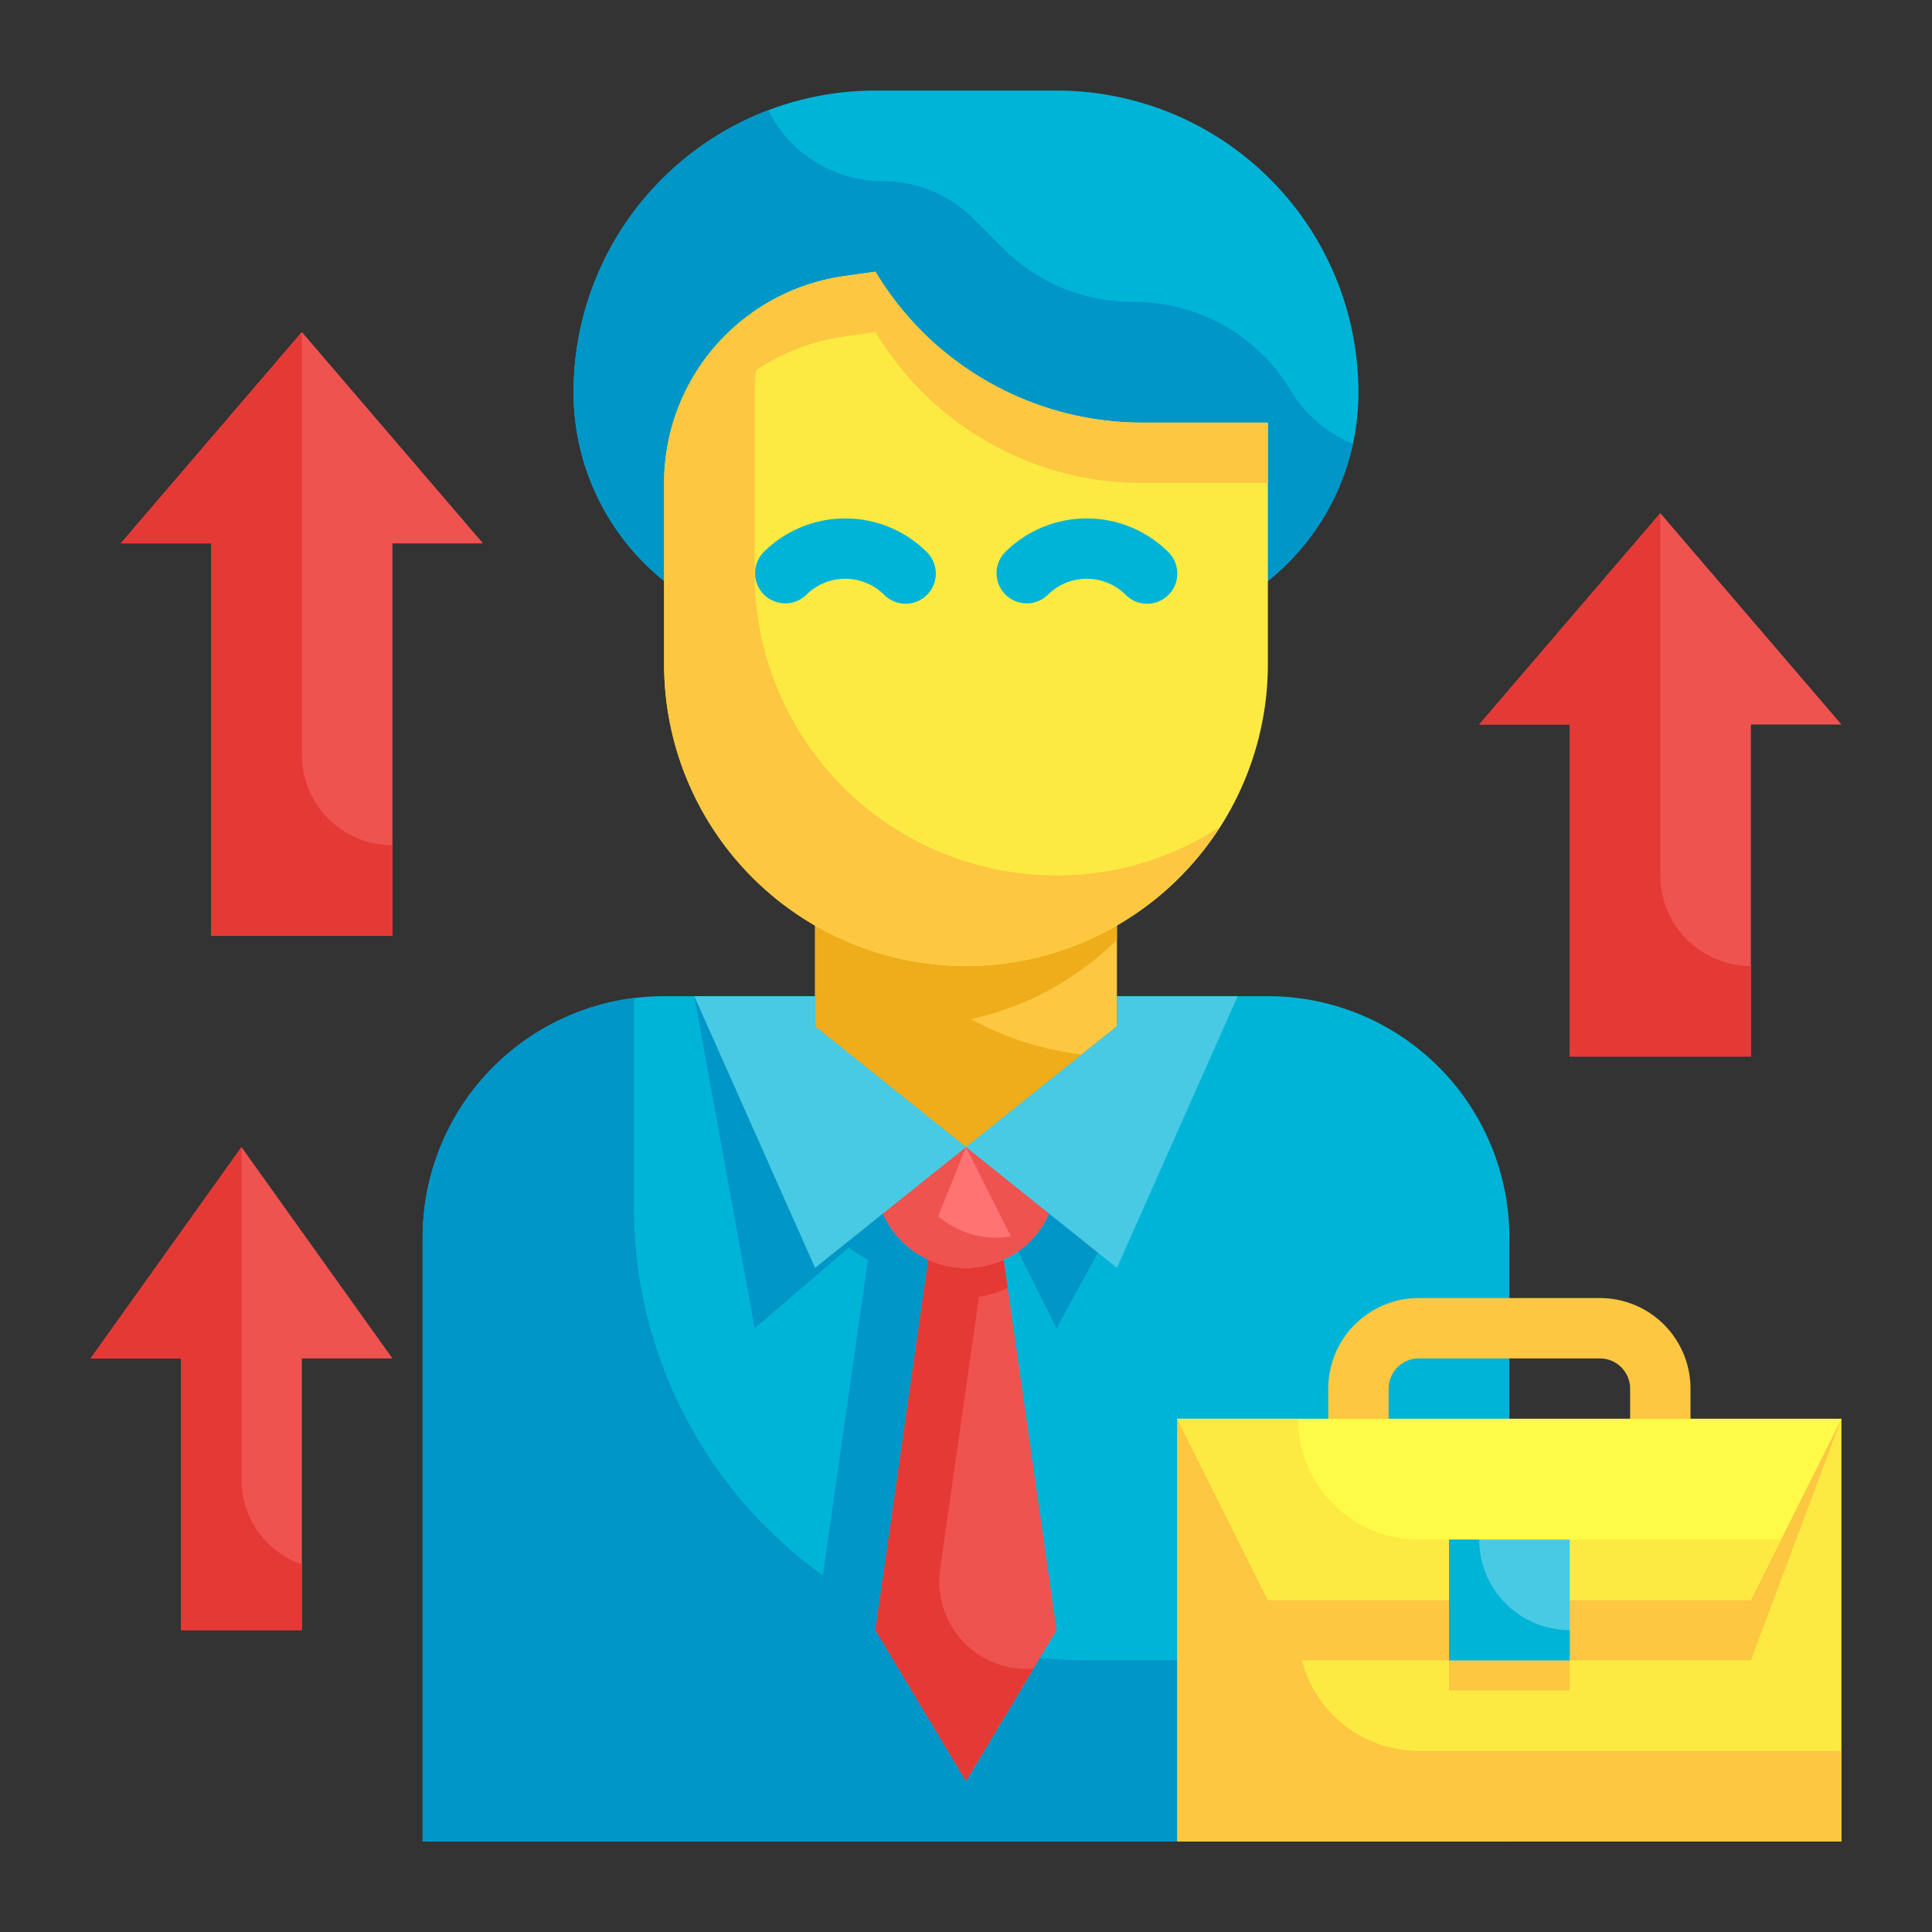 <svg height="512" viewBox="0 0 64 64" width="512" xmlns="http://www.w3.org/2000/svg"><rect x="0" y="0" width="64" height="64" fill="#333333" stroke="none"/><g id="Flat"><g id="Color_copy" data-name="Color copy"><path d="m22 33h20a8 8 0 0 1 8 8v20a0 0 0 0 1 0 0h-36a0 0 0 0 1 0 0v-20a8 8 0 0 1 8-8z" fill="#00b4d8"/><g fill="#0096c7"><path d="m50 55v6h-36v-20a8 8 0 0 1 7-7.94v6.94a15.005 15.005 0 0 0 15 15z"/><path d="m41 33-6 11-3-6 5-4v-1z"/><path d="m23 33 2 11 7-6-5-4v-1z"/><path d="m33 39v-1h-6v1a3 3 0 0 0 1.754 2.722l-1.754 12.278 3 5 3-5-1.754-12.278a3 3 0 0 0 1.754-2.722z"/></g><path d="m29 3h6a10 10 0 0 1 10 10 8 8 0 0 1 -8 8h-10a8 8 0 0 1 -8-8 10 10 0 0 1 10-10z" fill="#00b4d8"/><path d="m44.82 14.7a7.991 7.991 0 0 1 -7.82 6.3h-10a8 8 0 0 1 -8-8 9.969 9.969 0 0 1 2.93-7.07 10.086 10.086 0 0 1 3.52-2.28 4.233 4.233 0 0 0 3.79 2.35 4.246 4.246 0 0 1 3 1.24l.99.99a6.055 6.055 0 0 0 4.28 1.77h.06a6.051 6.051 0 0 1 5.19 2.94 4.3 4.3 0 0 0 2.06 1.76z" fill="#0096c7"/><path d="m37 34-5 4-5-4v-5h10z" fill="#fdc741"/><path d="m37 31.13a9.926 9.926 0 0 1 -4.83 2.63 9.944 9.944 0 0 0 3.67 1.17l-3.84 3.07-5-4v-5h10z" fill="#efad1b"/><path d="m32 32a10 10 0 0 1 -10-10v-6a6.919 6.919 0 0 1 5.94-6.849l1.06-.151a10.3 10.3 0 0 0 8.831 5h4.169v8a10 10 0 0 1 -10 10z" fill="#fcea42"/><path d="m25 13v6a10 10 0 0 0 10 10 9.807 9.807 0 0 0 5.41-1.61 9.992 9.992 0 0 1 -18.41-5.39v-6a6.89 6.89 0 0 1 1.69-4.53 6.964 6.964 0 0 1 4.25-2.32l1.06-.15a10.224 10.224 0 0 0 3.76 3.66 10.292 10.292 0 0 0 5.07 1.34h4.17v2h-4.17a10.3 10.3 0 0 1 -8.83-5l-1.06.15a6.926 6.926 0 0 0 -2.9 1.12c-.02.24-.04.48-.04.73z" fill="#fdc741"/><path d="m35 54-3 5-3-5 2-14h2z" fill="#ef5350"/><path d="m34.24 55.27-2.24 3.73-3-5 2-14h2l.38 2.66a3.3 3.3 0 0 1 -.95.3l-1.29 9.03a2.921 2.921 0 0 0 .39 1.89 2.859 2.859 0 0 0 2.71 1.39z" fill="#e53935"/><path d="m29 38h6a0 0 0 0 1 0 0v1a3 3 0 0 1 -3 3 3 3 0 0 1 -3-3v-1a0 0 0 0 1 0 0z" fill="#ff7373"/><path d="m35 38v1a3 3 0 0 1 -6 0v-1h3l-.92 2.29a2.967 2.967 0 0 0 1.92.71 2.607 2.607 0 0 0 .48-.05l-1.48-2.95z" fill="#ef5350"/><path d="m41 33-4 9-5-4 5-4v-1z" fill="#48cae4"/><path d="m23 33 4 9 5-4-5-4v-1z" fill="#48cae4"/><path d="m30 20a1 1 0 0 1 -.707-.293 1.831 1.831 0 0 0 -2.586 0 1 1 0 0 1 -1.414-1.414 3.832 3.832 0 0 1 5.414 0 1 1 0 0 1 -.707 1.707z" fill="#00b4d8"/><path d="m38 20a1 1 0 0 1 -.707-.293 1.831 1.831 0 0 0 -2.586 0 1 1 0 0 1 -1.414-1.414 3.832 3.832 0 0 1 5.414 0 1 1 0 0 1 -.707 1.707z" fill="#00b4d8"/><path d="m55 49a1 1 0 0 1 -1-1v-2a1 1 0 0 0 -1-1h-6a1 1 0 0 0 -1 1v2a1 1 0 0 1 -2 0v-2a3 3 0 0 1 3-3h6a3 3 0 0 1 3 3v2a1 1 0 0 1 -1 1z" fill="#fdc741"/><path d="m39 47h22v14h-22z" fill="#fcea42"/><path d="m61 58v3h-22v-14h4v7a4 4 0 0 0 4 4z" fill="#fdc741"/><path d="m58 55h-16l-3-8h22z" fill="#fdc741"/><path d="m48 52h4v4h-4z" fill="#fdc741"/><path d="m58 53h-16l-3-6h22z" fill="#fffa48"/><path d="m59 51-1 2h-16l-3-6h4a4 4 0 0 0 4 4z" fill="#fcea42"/><path d="m48 51h4v4h-4z" fill="#48cae4"/><path d="m52 54v1h-4v-4h1a3 3 0 0 0 3 3z" fill="#00b4d8"/><path d="m10 11-6 7h3v13h6v-13h3z" fill="#ef5350"/><path d="m8 38-5 7h3v9h4v-9h3z" fill="#ef5350"/><path d="m55 17-6 7h3v11h6v-11h3z" fill="#ef5350"/><path d="m13 28v3h-6v-13h-3l6-7v14a3 3 0 0 0 3 3z" fill="#e53935"/><path d="m10 51.82v2.18h-4v-9h-3l5-7v11a2.968 2.968 0 0 0 2 2.82z" fill="#e53935"/><path d="m58 32v3h-6v-11h-3l6-7v12a3 3 0 0 0 3 3z" fill="#e53935"/></g></g></svg>